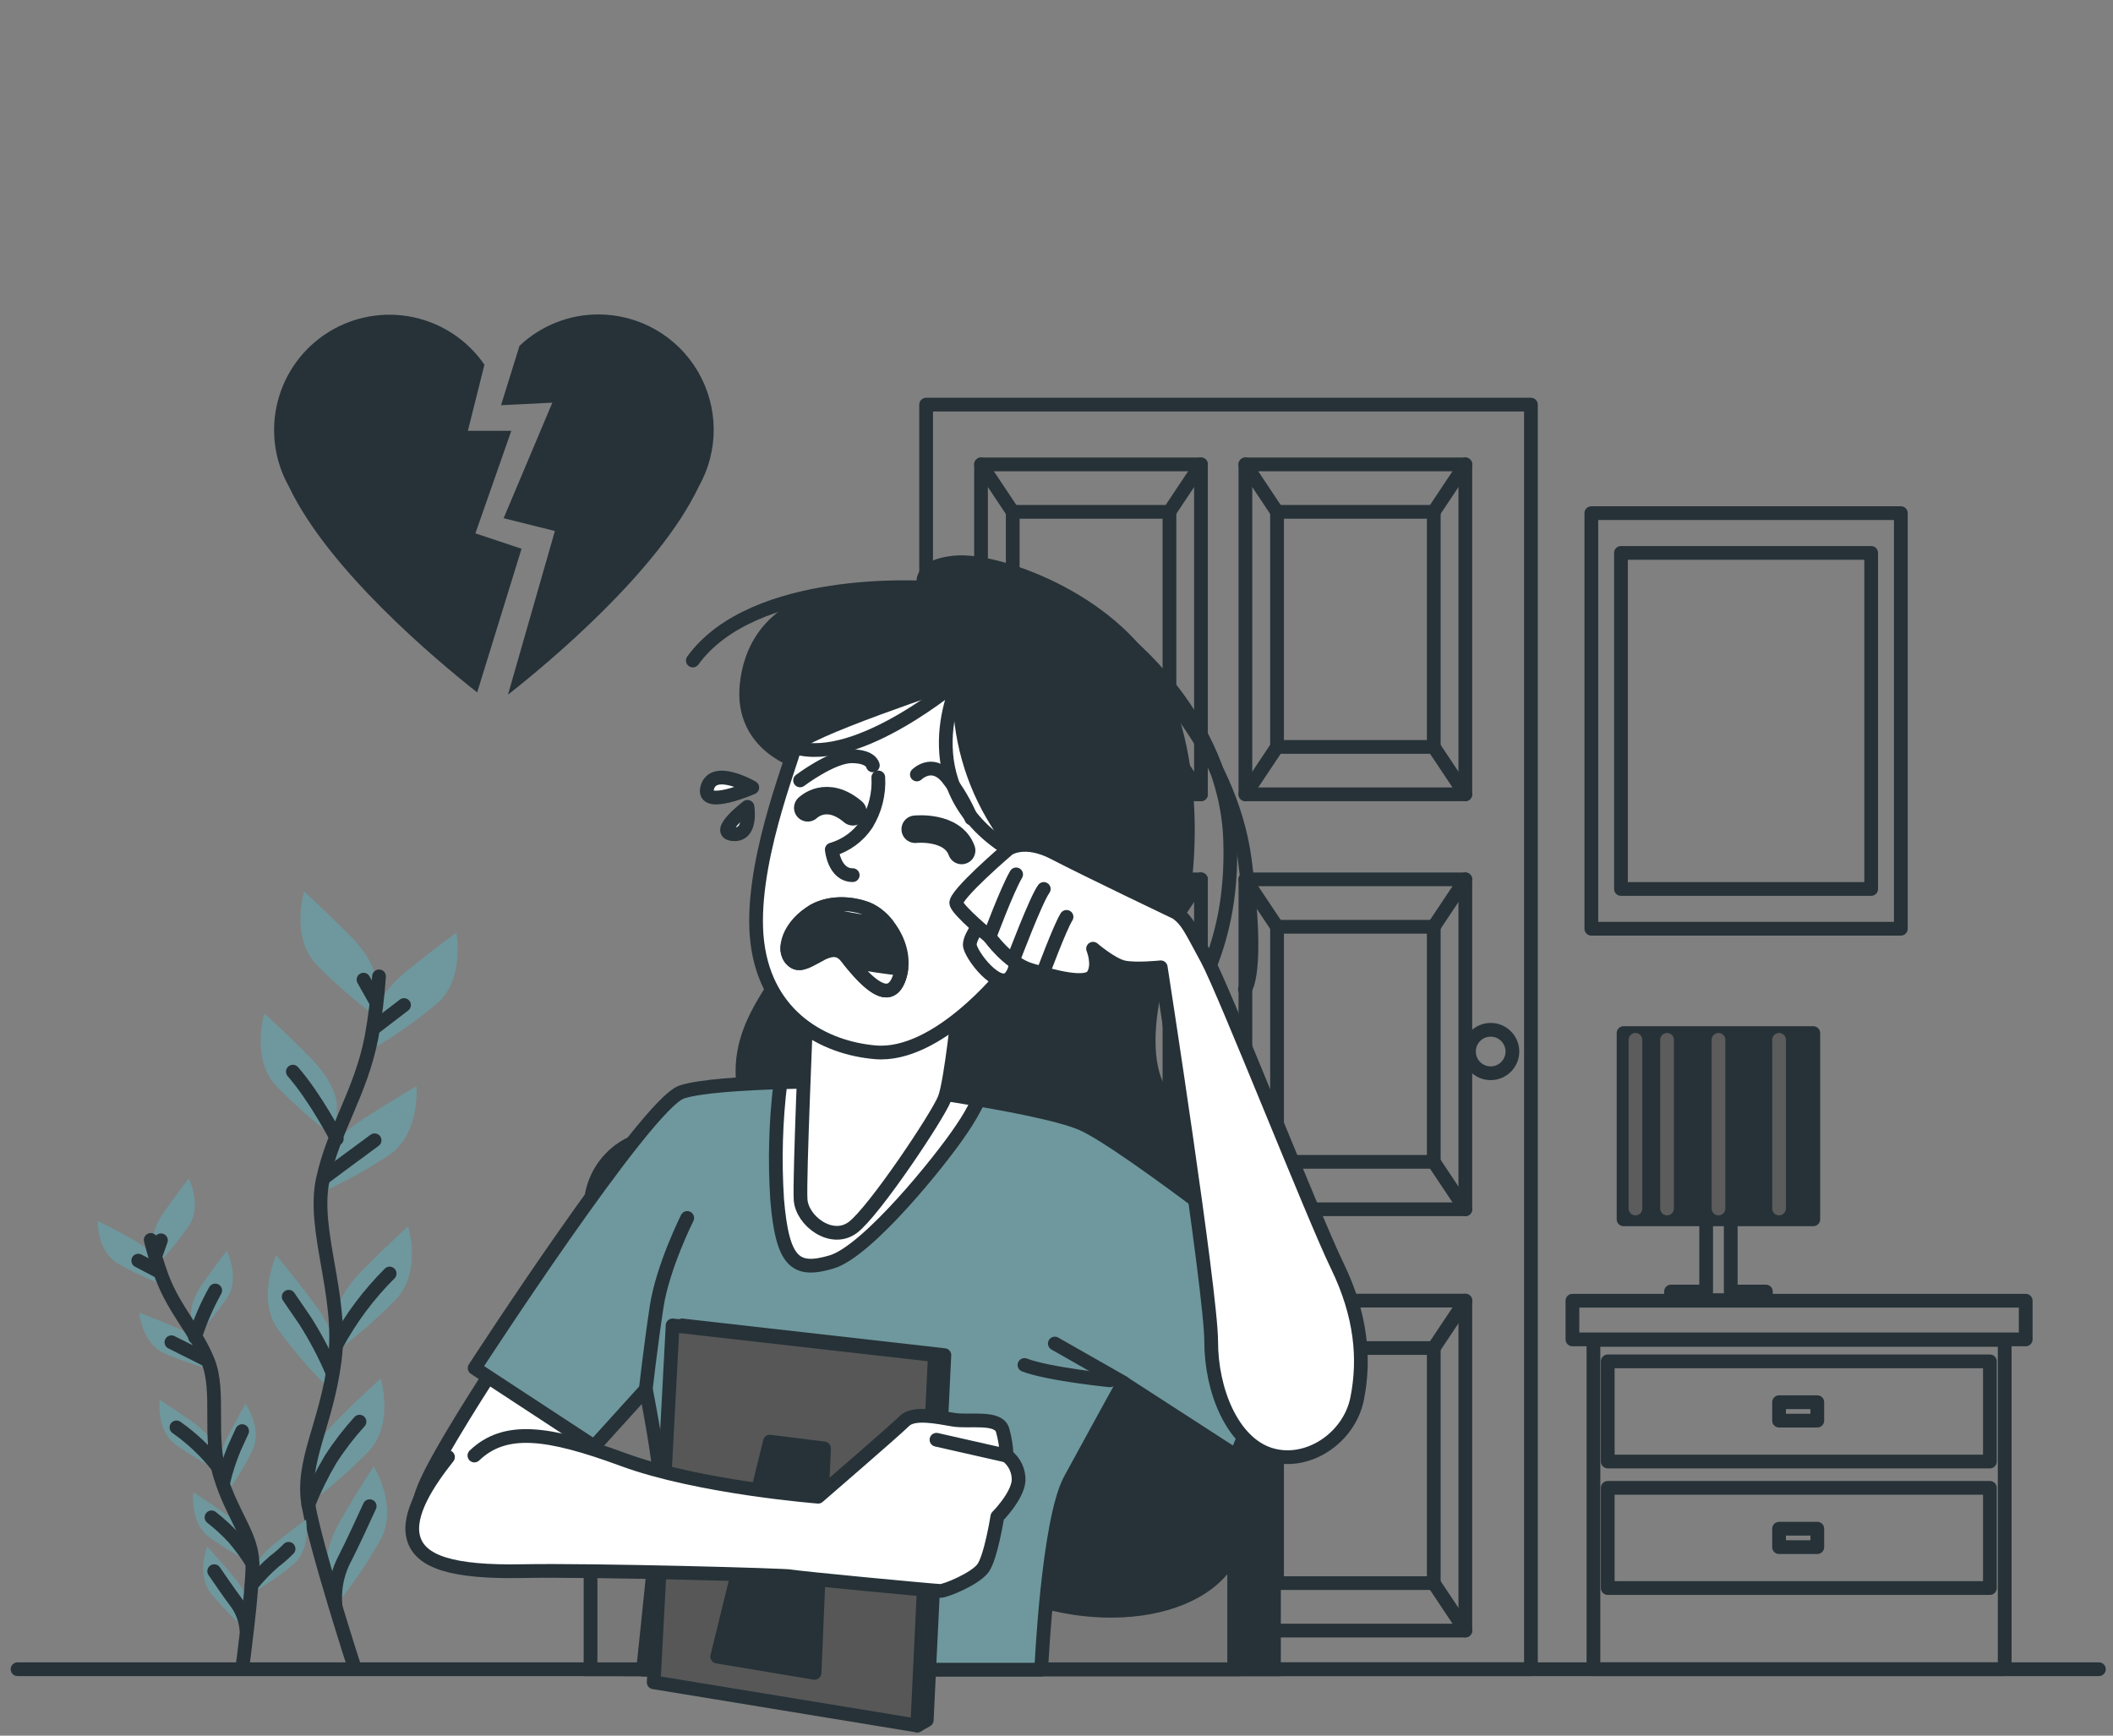 <svg width="168" height="138" viewBox="0 0 168 138" fill="none" xmlns="http://www.w3.org/2000/svg">
<rect x="0" y="0" width="168" height="138" fill="#808080" stroke="none"/>
<g id="heartbroken/bro">
<g id="Plants">
<path id="Vector" d="M29.937 78.046C29.937 78.046 29.937 76.487 27.757 74.311C25.577 72.135 24.18 70.888 24.18 70.888C24.18 70.888 23.09 74.465 25.113 76.645C26.601 78.176 28.215 79.581 29.937 80.843V78.046Z" fill="#6E989D"/>
<path id="Vector_2" d="M26.775 87.744C26.775 87.744 26.775 86.209 24.595 84.01C22.415 81.811 21.018 80.59 21.018 80.59C21.018 80.59 19.928 84.186 21.962 86.347C23.451 87.878 25.064 89.283 26.786 90.545L26.775 87.744Z" fill="#6E989D"/>
<path id="Vector_3" d="M29.799 80.678C29.799 80.678 29.965 79.143 32.359 77.194C34.754 75.244 36.282 74.169 36.282 74.169C36.282 74.169 36.984 77.842 34.746 79.796C33.106 81.163 31.353 82.39 29.508 83.465L29.799 80.678Z" fill="#6E989D"/>
<path id="Vector_4" d="M25.978 92.153C25.978 92.153 26.304 90.618 28.891 88.96C31.477 87.302 33.112 86.362 33.112 86.362C33.112 86.362 33.427 90.089 30.994 91.796C29.218 92.982 27.346 94.018 25.398 94.894L25.978 92.153Z" fill="#6E989D"/>
<path id="Vector_5" d="M26.695 104.665C26.695 104.665 26.695 103.11 28.875 100.93C31.055 98.751 32.452 97.507 32.452 97.507C32.452 97.507 33.542 101.088 31.519 103.264C30.033 104.804 28.419 106.216 26.695 107.485V104.665Z" fill="#6E989D"/>
<path id="Vector_6" d="M26.663 107.719C26.663 107.719 26.882 106.184 25.036 103.713C23.19 101.241 21.965 99.817 21.965 99.817C21.965 99.817 20.377 103.202 22.069 105.647C23.324 107.376 24.722 108.996 26.248 110.49L26.663 107.719Z" fill="#6E989D"/>
<path id="Vector_7" d="M24.512 116.769C24.512 116.769 24.512 115.234 26.688 113.035C28.864 110.836 30.268 109.611 30.268 109.611C30.268 109.611 31.358 113.192 29.336 115.368C27.848 116.902 26.235 118.307 24.512 119.571V116.769Z" fill="#6E989D"/>
<path id="Vector_8" d="M25.968 124.974C25.968 124.974 25.585 123.47 27.12 120.81C28.655 118.151 29.718 116.589 29.718 116.589C29.718 116.589 31.675 119.778 30.271 122.395C29.221 124.254 28.016 126.022 26.671 127.68L25.968 124.974Z" fill="#6E989D"/>
<path id="Vector_9" d="M30.136 77.631C30.026 79.25 29.828 80.862 29.541 82.459C28.677 86.911 26.524 89.778 25.665 93.796C24.805 97.814 27.276 103.007 26.613 108.153C25.948 113.3 23.926 116.186 24.517 119.628C25.108 123.071 28.19 132.596 28.19 132.596" stroke="#263238" stroke-width="1.092" stroke-linecap="round" stroke-linejoin="round"/>
<path id="Vector_10" d="M29.773 81.711L32.122 79.911" stroke="#263238" stroke-width="1.092" stroke-linecap="round" stroke-linejoin="round"/>
<path id="Vector_11" d="M29.885 79.638L28.902 77.892" stroke="#263238" stroke-width="1.092" stroke-linecap="round" stroke-linejoin="round"/>
<path id="Vector_12" d="M25.801 93.612C25.801 93.612 27.766 92.138 29.784 90.664" stroke="#263238" stroke-width="1.092" stroke-linecap="round" stroke-linejoin="round"/>
<path id="Vector_13" d="M26.778 90.545C26.778 90.545 25.139 87.337 23.285 85.207" stroke="#263238" stroke-width="1.092" stroke-linecap="round" stroke-linejoin="round"/>
<path id="Vector_14" d="M26.777 106.879C27.899 104.812 29.314 102.918 30.98 101.257" stroke="#263238" stroke-width="1.092" stroke-linecap="round" stroke-linejoin="round"/>
<path id="Vector_15" d="M26.396 109.063C25.798 107.66 25.085 106.308 24.266 105.022C23.114 103.329 22.953 103.103 22.953 103.103" stroke="#263238" stroke-width="1.092" stroke-linecap="round" stroke-linejoin="round"/>
<path id="Vector_16" d="M24.512 119.628C25.009 118.388 25.6 117.189 26.281 116.04C26.964 114.976 27.735 113.971 28.584 113.035" stroke="#263238" stroke-width="1.092" stroke-linecap="round" stroke-linejoin="round"/>
<path id="Vector_17" d="M26.676 127.684C26.561 126.501 26.764 125.308 27.263 124.23C28.081 122.649 29.009 120.572 29.393 119.755" stroke="#263238" stroke-width="1.092" stroke-linecap="round" stroke-linejoin="round"/>
<path id="Vector_18" d="M12.158 98.816C12.158 98.816 11.982 97.837 13.133 96.237C14.284 94.636 15.006 93.7 15.006 93.7C15.006 93.7 16.077 95.826 15.044 97.411C14.279 98.534 13.42 99.591 12.477 100.57L12.158 98.816Z" fill="#6E989D"/>
<path id="Vector_19" d="M15.196 104.565C15.196 104.565 15.027 103.59 16.16 101.986C17.292 100.382 18.032 99.453 18.032 99.453C18.032 99.453 19.103 101.575 18.071 103.164C17.305 104.285 16.446 105.341 15.503 106.319L15.196 104.565Z" fill="#6E989D"/>
<path id="Vector_20" d="M12.532 100.462C12.532 100.462 12.264 99.51 10.548 98.543C8.833 97.576 7.762 97.081 7.762 97.081C7.762 97.081 7.72 99.464 9.335 100.443C10.513 101.122 11.745 101.701 13.02 102.174L12.532 100.462Z" fill="#6E989D"/>
<path id="Vector_21" d="M16.175 107.244C16.175 107.244 15.791 106.322 14.002 105.555C12.214 104.787 11.074 104.384 11.074 104.384C11.074 104.384 11.281 106.756 12.993 107.562C14.233 108.113 15.517 108.56 16.831 108.898L16.175 107.244Z" fill="#6E989D"/>
<path id="Vector_22" d="M17.085 115.165C17.085 115.165 16.912 114.19 15.312 113.062C13.712 111.933 12.695 111.304 12.695 111.304C12.695 111.304 12.403 113.664 13.907 114.812C15.006 115.612 16.171 116.318 17.388 116.923L17.085 115.165Z" fill="#6E989D"/>
<path id="Vector_23" d="M17.442 117.076C17.442 117.076 17.135 116.136 18.025 114.39C18.916 112.643 19.518 111.615 19.518 111.615C19.518 111.615 20.88 113.564 20.086 115.28C19.486 116.501 18.785 117.669 17.991 118.772L17.442 117.076Z" fill="#6E989D"/>
<path id="Vector_24" d="M20.168 124.947C20.168 124.947 20.283 123.965 21.819 122.745C23.354 121.524 24.328 120.826 24.328 120.826C24.328 120.826 24.758 123.167 23.319 124.395C22.268 125.255 21.146 126.026 19.965 126.697L20.168 124.947Z" fill="#6E989D"/>
<path id="Vector_25" d="M19.762 122.518C19.762 122.518 19.593 121.543 17.989 120.415C16.384 119.287 15.375 118.657 15.375 118.657C15.375 118.657 15.08 121.029 16.584 122.18C17.683 122.98 18.847 123.686 20.065 124.291L19.762 122.518Z" fill="#6E989D"/>
<path id="Vector_26" d="M19.742 127.822C19.742 127.822 19.827 126.836 18.564 125.339C17.301 123.842 16.476 122.975 16.476 122.975C16.476 122.975 15.594 125.185 16.76 126.674C17.621 127.727 18.568 128.705 19.593 129.599L19.742 127.822Z" fill="#6E989D"/>
<path id="Vector_27" d="M11.984 98.585C12.23 99.589 12.531 100.578 12.886 101.548C13.907 104.235 15.573 105.812 16.544 108.238C17.515 110.663 16.544 114.178 17.507 117.345C18.47 120.511 20.055 122.092 20.071 124.314C20.086 126.536 19.276 132.542 19.276 132.542" stroke="#263238" stroke-width="1.092" stroke-linecap="round" stroke-linejoin="round"/>
<path id="Vector_28" d="M12.658 101.107L10.992 100.232" stroke="#263238" stroke-width="1.092" stroke-linecap="round" stroke-linejoin="round"/>
<path id="Vector_29" d="M12.371 99.817L12.797 98.616" stroke="#263238" stroke-width="1.092" stroke-linecap="round" stroke-linejoin="round"/>
<path id="Vector_30" d="M16.45 108.138C16.45 108.138 15.057 107.428 13.629 106.722" stroke="#263238" stroke-width="1.092" stroke-linecap="round" stroke-linejoin="round"/>
<path id="Vector_31" d="M15.504 106.319C15.913 105.03 16.451 103.787 17.112 102.607" stroke="#263238" stroke-width="1.092" stroke-linecap="round" stroke-linejoin="round"/>
<path id="Vector_32" d="M17.278 116.562C16.349 115.387 15.256 114.353 14.031 113.492" stroke="#263238" stroke-width="1.092" stroke-linecap="round" stroke-linejoin="round"/>
<path id="Vector_33" d="M17.742 117.89C17.963 116.945 18.263 116.021 18.636 115.126C19.174 113.941 19.25 113.787 19.25 113.787" stroke="#263238" stroke-width="1.092" stroke-linecap="round" stroke-linejoin="round"/>
<path id="Vector_34" d="M20 126.018C20.541 125.346 21.141 124.723 21.792 124.157C22.202 123.85 22.587 123.511 22.944 123.144" stroke="#263238" stroke-width="1.092" stroke-linecap="round" stroke-linejoin="round"/>
<path id="Vector_35" d="M20.078 124.314C19.632 123.592 19.13 122.906 18.578 122.261C18.036 121.675 17.447 121.135 16.816 120.645" stroke="#263238" stroke-width="1.092" stroke-linecap="round" stroke-linejoin="round"/>
<path id="Vector_36" d="M19.595 129.599C19.538 128.846 19.281 128.123 18.85 127.503C18.167 126.598 17.358 125.396 17.031 124.924" stroke="#263238" stroke-width="1.092" stroke-linecap="round" stroke-linejoin="round"/>
</g>
<g id="Lamp">
<path id="Vector_37" d="M161.06 103.421H125.02V106.495H161.06V103.421Z" stroke="#263238" stroke-width="1.092" stroke-linecap="round" stroke-linejoin="round"/>
<path id="Vector_38" d="M159.389 106.533H126.691V132.719H159.389V106.533Z" stroke="#263238" stroke-width="1.092" stroke-linecap="round" stroke-linejoin="round"/>
<path id="Vector_39" d="M158.212 108.241H127.828V116.205H158.212V108.241Z" stroke="#263238" stroke-width="1.092" stroke-linecap="round" stroke-linejoin="round"/>
<path id="Vector_40" d="M144.489 111.488H141.449V112.954H144.489V111.488Z" stroke="#263238" stroke-width="1.092" stroke-linecap="round" stroke-linejoin="round"/>
<path id="Vector_41" d="M158.212 118.3H127.828V126.264H158.212V118.3Z" stroke="#263238" stroke-width="1.092" stroke-linecap="round" stroke-linejoin="round"/>
<path id="Vector_42" d="M144.489 121.547H141.449V123.013H144.489V121.547Z" stroke="#263238" stroke-width="1.092" stroke-linecap="round" stroke-linejoin="round"/>
<path id="Vector_43" d="M144.172 82.14H129.086V96.947H144.172V82.14Z" fill="#263238" stroke="#263238" stroke-width="1.092" stroke-linecap="round" stroke-linejoin="round"/>
<path id="Vector_44" d="M137.607 102.688V96.39H135.653V102.688H132.859V103.375H135.653H137.607H140.401V102.688H137.607Z" stroke="#263238" stroke-width="1.092" stroke-linecap="round" stroke-linejoin="round"/>
<path id="Vector_45" d="M130.031 82.678V96.087" stroke="#5C5C5C" stroke-width="1.092" stroke-linecap="round" stroke-linejoin="round"/>
<path id="Vector_46" d="M132.543 82.678V96.087" stroke="#5C5C5C" stroke-width="1.092" stroke-linecap="round" stroke-linejoin="round"/>
<path id="Vector_47" d="M136.633 82.678V96.087" stroke="#5C5C5C" stroke-width="1.092" stroke-linecap="round" stroke-linejoin="round"/>
<path id="Vector_48" d="M141.449 82.678V96.087" stroke="#5C5C5C" stroke-width="1.092" stroke-linecap="round" stroke-linejoin="round"/>
</g>
<g id="Picture">
<path id="Vector_49" d="M151.131 40.8H126.523V73.843H151.131V40.8Z" stroke="#263238" stroke-width="1.092" stroke-linecap="round" stroke-linejoin="round"/>
<path id="Vector_50" d="M148.774 43.962H128.879V70.681H148.774V43.962Z" stroke="#263238" stroke-width="1.092" stroke-linecap="round" stroke-linejoin="round"/>
</g>
<g id="Door">
<path id="Vector_51" d="M121.72 32.172H73.633V132.719H121.72V32.172Z" stroke="#263238" stroke-width="1.092" stroke-linecap="round" stroke-linejoin="round"/>
<path id="Vector_52" d="M95.485 36.923H78V63.155H95.485V36.923Z" stroke="#263238" stroke-width="1.092" stroke-linecap="round" stroke-linejoin="round"/>
<path id="Vector_53" d="M92.981 40.696H80.519V59.386H92.981V40.696Z" stroke="#263238" stroke-width="1.092" stroke-linecap="round" stroke-linejoin="round"/>
<path id="Vector_54" d="M80.514 40.696L78 36.923" stroke="#263238" stroke-width="1.092" stroke-linecap="round" stroke-linejoin="round"/>
<path id="Vector_55" d="M92.973 40.696L95.486 36.923" stroke="#263238" stroke-width="1.092" stroke-linecap="round" stroke-linejoin="round"/>
<path id="Vector_56" d="M92.973 59.386L95.486 63.155" stroke="#263238" stroke-width="1.092" stroke-linecap="round" stroke-linejoin="round"/>
<path id="Vector_57" d="M80.514 59.386L78 63.155" stroke="#263238" stroke-width="1.092" stroke-linecap="round" stroke-linejoin="round"/>
<path id="Vector_58" d="M116.505 36.923H99.019V63.155H116.505V36.923Z" stroke="#263238" stroke-width="1.092" stroke-linecap="round" stroke-linejoin="round"/>
<path id="Vector_59" d="M113.996 40.696H101.535V59.386H113.996V40.696Z" stroke="#263238" stroke-width="1.092" stroke-linecap="round" stroke-linejoin="round"/>
<path id="Vector_60" d="M101.533 40.696L99.019 36.923" stroke="#263238" stroke-width="1.092" stroke-linecap="round" stroke-linejoin="round"/>
<path id="Vector_61" d="M113.992 40.696L116.506 36.923" stroke="#263238" stroke-width="1.092" stroke-linecap="round" stroke-linejoin="round"/>
<path id="Vector_62" d="M113.992 59.386L116.506 63.155" stroke="#263238" stroke-width="1.092" stroke-linecap="round" stroke-linejoin="round"/>
<path id="Vector_63" d="M101.533 59.386L99.019 63.155" stroke="#263238" stroke-width="1.092" stroke-linecap="round" stroke-linejoin="round"/>
<path id="Vector_64" d="M95.485 69.917H78V96.148H95.485V69.917Z" stroke="#263238" stroke-width="1.092" stroke-linecap="round" stroke-linejoin="round"/>
<path id="Vector_65" d="M92.981 73.686H80.519V92.376H92.981V73.686Z" stroke="#263238" stroke-width="1.092" stroke-linecap="round" stroke-linejoin="round"/>
<path id="Vector_66" d="M80.514 73.686L78 69.917" stroke="#263238" stroke-width="1.092" stroke-linecap="round" stroke-linejoin="round"/>
<path id="Vector_67" d="M92.973 73.686L95.486 69.917" stroke="#263238" stroke-width="1.092" stroke-linecap="round" stroke-linejoin="round"/>
<path id="Vector_68" d="M92.973 92.376L95.486 96.148" stroke="#263238" stroke-width="1.092" stroke-linecap="round" stroke-linejoin="round"/>
<path id="Vector_69" d="M80.514 92.376L78 96.148" stroke="#263238" stroke-width="1.092" stroke-linecap="round" stroke-linejoin="round"/>
<path id="Vector_70" d="M116.505 69.917H99.019V96.148H116.505V69.917Z" stroke="#263238" stroke-width="1.092" stroke-linecap="round" stroke-linejoin="round"/>
<path id="Vector_71" d="M113.996 73.686H101.535V92.376H113.996V73.686Z" stroke="#263238" stroke-width="1.092" stroke-linecap="round" stroke-linejoin="round"/>
<path id="Vector_72" d="M101.533 73.686L99.019 69.917" stroke="#263238" stroke-width="1.092" stroke-linecap="round" stroke-linejoin="round"/>
<path id="Vector_73" d="M113.992 73.686L116.506 69.917" stroke="#263238" stroke-width="1.092" stroke-linecap="round" stroke-linejoin="round"/>
<path id="Vector_74" d="M113.992 92.376L116.506 96.148" stroke="#263238" stroke-width="1.092" stroke-linecap="round" stroke-linejoin="round"/>
<path id="Vector_75" d="M101.533 92.376L99.019 96.148" stroke="#263238" stroke-width="1.092" stroke-linecap="round" stroke-linejoin="round"/>
<path id="Vector_76" d="M95.485 103.413H78V129.645H95.485V103.413Z" stroke="#263238" stroke-width="1.092" stroke-linecap="round" stroke-linejoin="round"/>
<path id="Vector_77" d="M92.981 107.182H80.519V125.872H92.981V107.182Z" stroke="#263238" stroke-width="1.092" stroke-linecap="round" stroke-linejoin="round"/>
<path id="Vector_78" d="M80.514 107.182L78 103.413" stroke="#263238" stroke-width="1.092" stroke-linecap="round" stroke-linejoin="round"/>
<path id="Vector_79" d="M92.973 107.182L95.486 103.413" stroke="#263238" stroke-width="1.092" stroke-linecap="round" stroke-linejoin="round"/>
<path id="Vector_80" d="M92.973 125.872L95.486 129.641" stroke="#263238" stroke-width="1.092" stroke-linecap="round" stroke-linejoin="round"/>
<path id="Vector_81" d="M80.514 125.872L78 129.641" stroke="#263238" stroke-width="1.092" stroke-linecap="round" stroke-linejoin="round"/>
<path id="Vector_82" d="M116.505 103.413H99.019V129.645H116.505V103.413Z" stroke="#263238" stroke-width="1.092" stroke-linecap="round" stroke-linejoin="round"/>
<path id="Vector_83" d="M113.996 107.182H101.535V125.872H113.996V107.182Z" stroke="#263238" stroke-width="1.092" stroke-linecap="round" stroke-linejoin="round"/>
<path id="Vector_84" d="M101.533 107.182L99.019 103.413" stroke="#263238" stroke-width="1.092" stroke-linecap="round" stroke-linejoin="round"/>
<path id="Vector_85" d="M113.992 107.182L116.506 103.413" stroke="#263238" stroke-width="1.092" stroke-linecap="round" stroke-linejoin="round"/>
<path id="Vector_86" d="M113.992 125.872L116.506 129.641" stroke="#263238" stroke-width="1.092" stroke-linecap="round" stroke-linejoin="round"/>
<path id="Vector_87" d="M101.533 125.872L99.019 129.641" stroke="#263238" stroke-width="1.092" stroke-linecap="round" stroke-linejoin="round"/>
<path id="Vector_88" d="M118.52 85.334C119.474 85.334 120.247 84.56 120.247 83.606C120.247 82.653 119.474 81.879 118.52 81.879C117.566 81.879 116.793 82.653 116.793 83.606C116.793 84.56 117.566 85.334 118.52 85.334Z" stroke="#263238" stroke-width="1.092" stroke-linecap="round" stroke-linejoin="round"/>
</g>
<g id="Character">
<path id="Vector_89" d="M166.88 132.719H1.395" stroke="#263238" stroke-width="1.092" stroke-linecap="round" stroke-linejoin="round"/>
<path id="Vector_90" d="M55.812 90.35H95.591C97.103 90.35 98.552 90.95 99.621 92.019C100.69 93.088 101.29 94.537 101.29 96.049V132.723H50.117V96.045C50.118 94.535 50.719 93.087 51.786 92.019C52.854 90.951 54.302 90.351 55.812 90.35Z" fill="#263238" stroke="#263238" stroke-width="1.092" stroke-miterlimit="10"/>
<path id="Vector_91" d="M52.664 90.35H92.427C93.939 90.35 95.388 90.95 96.457 92.019C97.526 93.088 98.126 94.537 98.126 96.049V132.723H46.953V96.045C46.954 95.296 47.102 94.554 47.389 93.862C47.676 93.171 48.097 92.542 48.628 92.013C49.158 91.484 49.788 91.065 50.48 90.78C51.173 90.494 51.915 90.348 52.664 90.35Z" fill="#787878" stroke="#263238" stroke-width="1.092" stroke-miterlimit="10"/>
<path id="Vector_92" d="M63.691 60.657C63.691 60.657 58.84 59.39 59.366 54.432C59.892 49.473 63.691 47.785 66.543 47.255C69.394 46.725 73.509 46.729 73.509 46.729C73.509 46.729 72.664 45.041 75.934 44.722C79.204 44.404 88.28 47.574 91.869 54.01C95.457 60.446 94.716 71.103 93.135 74.588C91.554 78.073 90.065 85.245 93.028 87.671C95.99 90.096 101.578 92.737 100.734 99.491C99.89 106.246 92.502 106.445 92.817 110.041C93.131 113.637 100.204 116.27 98.412 122.495C96.62 128.72 86.066 129.672 78.889 125.661C71.713 121.651 73.401 108.671 71.187 101.483C68.972 94.295 60.525 93.159 59.259 87.256C57.992 81.354 62.329 78.391 64.432 73.44C66.535 68.49 63.691 60.657 63.691 60.657Z" fill="#263238" stroke="#263238" stroke-width="1.092" stroke-linecap="round" stroke-linejoin="round"/>
<path id="Vector_93" d="M73.507 46.729C73.507 46.729 59.941 45.816 55.086 52.517" stroke="#263238" stroke-width="1.092" stroke-linecap="round" stroke-linejoin="round"/>
<path id="Vector_94" d="M89.094 50.674C89.094 50.674 97.472 57.041 97.805 66.759C98.139 76.476 93.968 79.807 93.281 84.182C92.594 88.557 96.132 91.048 96.132 91.048" stroke="#263238" stroke-width="1.092" stroke-linecap="round" stroke-linejoin="round"/>
<path id="Vector_95" d="M90.602 52.85C90.602 52.85 97.805 59.375 98.98 68.432C100.154 77.489 98.98 78.652 98.98 78.652" stroke="#263238" stroke-width="1.092" stroke-linecap="round" stroke-linejoin="round"/>
<path id="Vector_96" d="M39.209 108.882C39.209 108.882 34.776 115.637 33.721 118.273C32.665 120.91 32.773 123.021 35.517 123.646C38.261 124.272 42.483 121.029 43.841 119.54C45.2 118.051 47.744 113.419 47.744 113.419L39.209 108.882Z" fill="white" stroke="#263238" stroke-width="1.092" stroke-linecap="round" stroke-linejoin="round"/>
<path id="Vector_97" d="M68.019 85.982C68.019 85.982 57.042 85.879 54.202 86.826C51.362 87.774 37.738 108.775 37.738 108.775L47.237 115.004L51.351 110.463C51.351 110.463 52.502 116.27 52.502 118.17C52.502 120.069 51.128 132.753 51.128 132.753H82.786C82.786 132.753 83.316 120.914 85.089 117.644C86.862 114.374 89.311 109.942 89.311 109.942L98.28 115.744L103.894 102.224C103.894 102.224 89.648 90.944 86.056 89.359C82.464 87.774 68.019 85.982 68.019 85.982Z" fill="#6E989D" stroke="#263238" stroke-width="1.092" stroke-linecap="round" stroke-linejoin="round"/>
<path id="Vector_98" d="M51.344 110.464C51.344 110.464 51.727 107.067 52.207 103.901C52.687 100.735 54.64 96.839 54.64 96.839" stroke="#263238" stroke-width="1.092" stroke-linecap="round" stroke-linejoin="round"/>
<path id="Vector_99" d="M89.332 109.938L83.867 106.825" stroke="#263238" stroke-width="1.092" stroke-linecap="round" stroke-linejoin="round"/>
<path id="Vector_100" d="M88.254 109.75C88.254 109.75 83.372 109.262 81.453 108.529" stroke="#263238" stroke-width="1.092" stroke-linecap="round" stroke-linejoin="round"/>
<path id="Vector_101" d="M54.23 105.382L72.932 137.198L73.684 136.768L75.085 107.746L54.23 105.382Z" fill="#263238" stroke="#263238" stroke-width="1.092" stroke-linecap="round" stroke-linejoin="round"/>
<path id="Vector_102" d="M53.477 105.382L51.973 133.759L72.931 137.198L74.328 107.746L53.477 105.382Z" fill="#575757" stroke="#263238" stroke-width="1.092" stroke-linecap="round" stroke-linejoin="round"/>
<path id="Vector_103" d="M61.214 114.624L65.516 115.161L64.764 133.007L57.023 131.717L61.214 114.624Z" fill="#263238" stroke="#263238" stroke-width="1.092" stroke-linecap="round" stroke-linejoin="round"/>
<path id="Vector_104" d="M68.018 85.982C68.018 85.982 65.201 85.955 62.054 86.051C61.675 89.144 61.587 92.264 61.789 95.373C62.211 100.439 63.267 101.18 66.118 100.336C68.969 99.491 74.769 92.314 76.457 89.782C76.971 89.034 77.427 88.247 77.82 87.429C72.984 86.6 68.018 85.982 68.018 85.982Z" fill="white" stroke="#263238" stroke-width="1.092" stroke-linecap="round" stroke-linejoin="round"/>
<path id="Vector_105" d="M64.114 80.602C64.114 80.602 63.55 93.689 63.653 95.377C63.757 97.066 66.121 98.858 67.81 97.591C69.498 96.325 74.576 88.715 75.102 87.341C75.627 85.967 76.253 79.757 76.253 79.757C76.253 79.757 71.717 82.501 68.658 82.183C65.599 81.864 64.114 80.602 64.114 80.602Z" fill="white" stroke="#263238" stroke-width="1.092" stroke-linecap="round" stroke-linejoin="round"/>
<g id="Vector_106">
<path d="M35.619 115.848C34.038 117.851 32.349 120.384 32.875 122.284C33.401 124.184 35.946 125.028 41.529 124.92C47.114 124.813 62.637 125.239 62.952 125.343C63.267 125.446 74.347 126.494 74.769 126.494C75.191 126.494 77.513 125.542 78.146 124.698C78.779 123.854 79.297 120.584 79.297 120.584C79.297 120.584 80.879 119.003 80.986 117.736C81.002 117.349 80.924 116.965 80.758 116.615C80.592 116.265 80.344 115.961 80.034 115.729C80.01 115.051 79.904 114.378 79.719 113.726C79.401 112.574 77.079 113.092 75.813 112.881C74.546 112.67 72.65 112.248 71.909 112.985C71.169 113.722 65.051 119.003 65.051 119.003C65.051 119.003 55.553 118.262 49.539 116.047C43.525 113.833 40.148 113.407 37.719 115.729" fill="white"/>
<path d="M35.619 115.848C34.038 117.851 32.349 120.384 32.875 122.284C33.401 124.184 35.946 125.028 41.529 124.92C47.114 124.813 62.637 125.239 62.952 125.343C63.267 125.446 74.347 126.494 74.769 126.494C75.191 126.494 77.513 125.542 78.146 124.698C78.779 123.854 79.297 120.584 79.297 120.584C79.297 120.584 80.879 119.003 80.986 117.736C81.002 117.349 80.924 116.965 80.758 116.615C80.592 116.265 80.344 115.961 80.034 115.729C80.01 115.051 79.904 114.378 79.719 113.726C79.401 112.574 77.079 113.092 75.813 112.881C74.546 112.67 72.65 112.248 71.909 112.985C71.169 113.722 65.051 119.003 65.051 119.003C65.051 119.003 55.553 118.262 49.539 116.047C43.525 113.833 40.148 113.407 37.719 115.729" stroke="#263238" stroke-width="1.092" stroke-linecap="round" stroke-linejoin="round"/>
</g>
<path id="Vector_107" d="M80.049 115.741L74.457 114.474" stroke="#263238" stroke-width="1.092" stroke-linecap="round" stroke-linejoin="round"/>
<path id="Vector_108" d="M59.812 62.618C59.812 62.618 56.742 60.829 56.235 62.618C55.728 64.406 59.812 62.618 59.812 62.618Z" fill="white" stroke="#263238" stroke-width="1.092" stroke-linecap="round" stroke-linejoin="round"/>
<path id="Vector_109" d="M59.43 64.153C59.43 64.153 56.743 66.195 58.279 66.325C59.814 66.456 59.43 64.153 59.43 64.153Z" fill="white" stroke="#263238" stroke-width="1.092" stroke-linecap="round" stroke-linejoin="round"/>
<path id="Vector_110" d="M76.315 54.04C76.315 54.04 63.359 58.296 63.175 59.413C62.99 60.53 59.475 69.038 60.216 74.96C60.956 80.882 65.527 83.323 69.599 83.668C74.558 84.09 79.835 77.443 79.835 77.443C79.835 77.443 82.575 76.388 84.056 75.651C85.537 74.914 85.722 72.872 85.722 72.872C85.722 72.872 82.053 70.147 78.906 64.782C77.017 61.529 76.117 57.797 76.315 54.04Z" fill="white" stroke="#263238" stroke-width="1.092" stroke-linecap="round" stroke-linejoin="round"/>
<path id="Vector_111" d="M69.832 61.812C69.908 63.11 69.585 64.401 68.907 65.511C68.254 66.498 67.27 67.221 66.133 67.549C66.133 67.549 66.317 69.583 67.798 69.583" stroke="#263238" stroke-width="1.092" stroke-linecap="round" stroke-linejoin="round"/>
<path id="Vector_112" d="M64.223 64.23C64.223 64.23 65.7 62.752 67.811 64.544" stroke="#263238" stroke-width="2.184" stroke-linecap="round" stroke-linejoin="round"/>
<path id="Vector_113" d="M72.766 65.933C72.766 65.933 75.721 65.615 76.458 67.622" stroke="#263238" stroke-width="2.184" stroke-linecap="round" stroke-linejoin="round"/>
<path id="Vector_114" d="M68.647 72.158C68.647 72.158 66.325 71.314 64.426 72.581C62.526 73.847 62.104 75.854 63.159 76.487C64.215 77.121 66.007 74.48 67.273 76.065C68.54 77.65 70.65 80.18 71.495 77.75C72.339 75.321 70.336 72.581 68.647 72.158Z" fill="#263238" stroke="#263238" stroke-width="1.092" stroke-linecap="round" stroke-linejoin="round"/>
<path id="Vector_115" d="M67.559 76.411C68.837 77.98 70.717 80.007 71.5 77.75C71.58 77.517 71.634 77.277 71.661 77.032C70.345 76.894 68.917 76.676 67.559 76.411Z" fill="white" stroke="#263238" stroke-width="1.092" stroke-linecap="round" stroke-linejoin="round"/>
<path id="Vector_116" d="M70.551 73.521C70.075 72.88 69.411 72.404 68.652 72.158C68.652 72.158 66.522 71.391 64.672 72.439C66.601 72.949 68.567 73.311 70.551 73.521Z" fill="white" stroke="#263238" stroke-width="1.092" stroke-linecap="round" stroke-linejoin="round"/>
<path id="Vector_117" d="M62.605 75.259C62.573 75.496 62.609 75.737 62.708 75.954C62.807 76.171 62.966 76.356 63.165 76.487C63.702 76.806 64.428 76.284 65.18 75.9C64.132 75.659 63.23 75.424 62.605 75.259Z" fill="white" stroke="#263238" stroke-width="1.092" stroke-linecap="round" stroke-linejoin="round"/>
<path id="Vector_118" d="M69.397 60.856C69.397 60.856 69.278 60.131 67.712 60.131C66.146 60.131 63.613 62.05 63.613 62.05" stroke="#263238" stroke-width="1.092" stroke-linecap="round" stroke-linejoin="round"/>
<path id="Vector_119" d="M72.898 61.578C72.898 61.578 74.103 60.373 75.309 61.819C76.094 62.811 76.74 63.906 77.228 65.074" stroke="#263238" stroke-width="1.092" stroke-linecap="round" stroke-linejoin="round"/>
<path id="Vector_120" d="M80.154 67.515C72.053 62.41 76.316 54.04 76.316 54.04C76.316 54.04 68.257 60.948 63.176 59.413" stroke="#263238" stroke-width="1.092" stroke-linecap="round" stroke-linejoin="round"/>
<path id="Vector_121" d="M78.257 73.003C78.257 73.003 77.106 74.377 77.106 75.114C77.106 75.85 79.427 78.913 80.379 77.647C81.331 76.38 80.061 75.432 79.638 74.166C79.216 72.899 78.257 73.003 78.257 73.003Z" fill="white" stroke="#263238" stroke-width="1.092" stroke-linecap="round" stroke-linejoin="round"/>
<path id="Vector_122" d="M93.554 72.581C93.554 72.581 86.263 69.1 83.845 67.833C81.427 66.567 80.153 67.515 80.153 67.515C80.153 67.515 75.824 71.21 76.035 71.844C76.246 72.477 78.675 74.48 78.675 74.48C78.675 74.48 80.153 76.591 81.945 77.121C83.737 77.65 86.378 78.383 86.907 77.539C87.437 76.695 86.907 75.432 86.907 75.432C86.907 75.432 88.381 76.699 89.333 76.91C90.285 77.121 92.288 76.91 92.288 76.91C92.288 76.91 96.298 102.761 96.298 106.664C96.298 110.567 97.987 114.685 100.942 115.637C103.897 116.589 107.271 114.37 107.904 111.204C108.537 108.038 108.222 104.557 106.323 100.65C104.423 96.743 97.354 78.813 95.98 76.276C94.606 73.74 94.399 73.214 93.554 72.581Z" fill="white" stroke="#263238" stroke-width="1.092" stroke-linecap="round" stroke-linejoin="round"/>
<path id="Vector_123" d="M82.898 77.435C82.898 77.435 84.269 73.743 84.798 72.899" stroke="#263238" stroke-width="1.092" stroke-linecap="round" stroke-linejoin="round"/>
<path id="Vector_124" d="M80.578 76.276C80.578 76.276 82.37 71.521 82.988 70.681" stroke="#263238" stroke-width="1.092" stroke-linecap="round" stroke-linejoin="round"/>
<path id="Vector_125" d="M78.68 74.48C78.68 74.48 80.05 70.788 80.79 69.522" stroke="#263238" stroke-width="1.092" stroke-linecap="round" stroke-linejoin="round"/>
</g>
<g id="Heart">
<path id="Vector_126" d="M41.466 43.632L37.797 42.408L40.653 34.256H37.199L38.515 28.995C37.177 27.05 35.141 25.697 32.83 25.215C30.519 24.734 28.112 25.163 26.109 26.412C24.107 27.661 22.663 29.635 22.078 31.921C21.494 34.208 21.814 36.632 22.972 38.689C26.115 45.302 34.627 52.44 37.939 55.053L41.466 43.632Z" fill="#263238"/>
<path id="Vector_127" d="M47.584 25C45.25 24.998 43.003 25.891 41.306 27.494L39.836 32.218L43.916 32.015L40.043 41.203L44.119 42.22L40.389 55.234C43.513 52.778 52.34 45.459 55.556 38.689C56.345 37.294 56.755 35.716 56.745 34.113C56.734 32.51 56.304 30.938 55.497 29.553C54.69 28.168 53.534 27.019 52.144 26.22C50.755 25.421 49.18 25 47.577 25H47.584Z" fill="#263238"/>
</g>
</g>
</svg>
